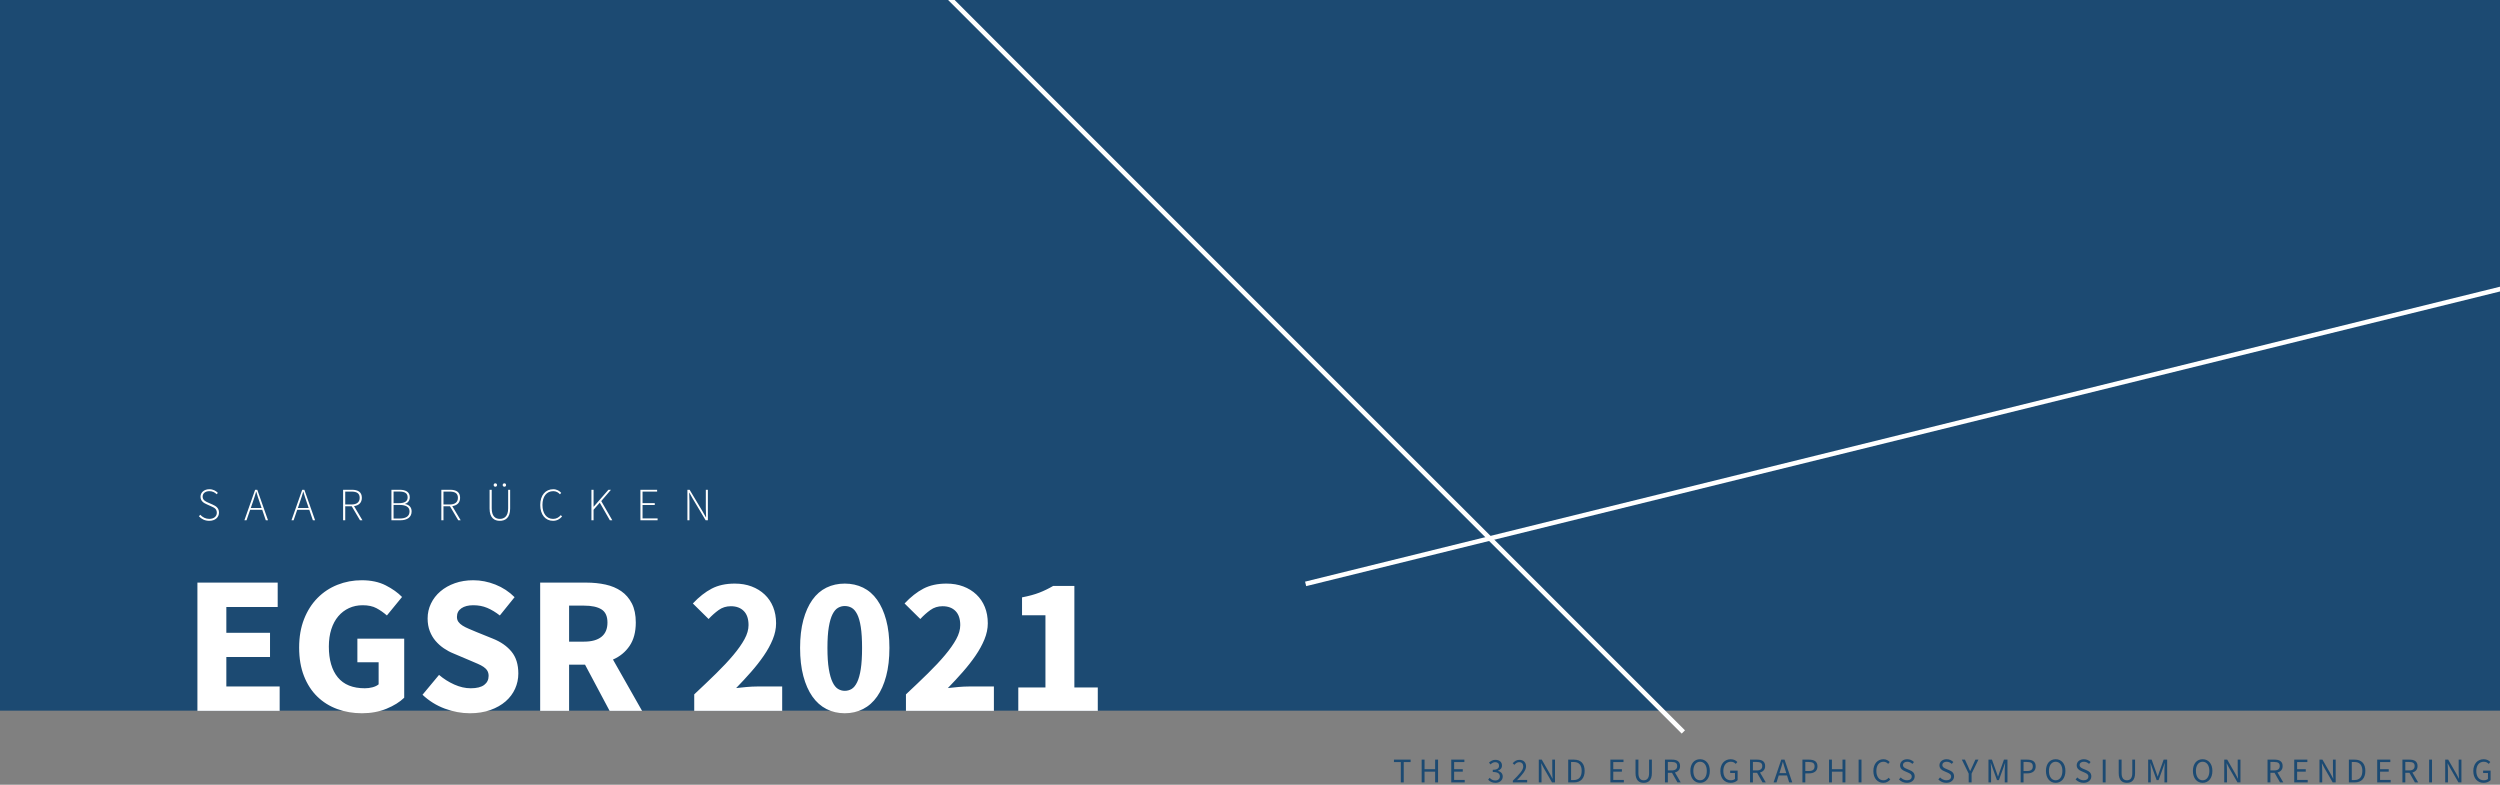 <?xml version="1.0" encoding="UTF-8" standalone="no"?>
<!DOCTYPE svg PUBLIC "-//W3C//DTD SVG 1.1//EN" "http://www.w3.org/Graphics/SVG/1.1/DTD/svg11.dtd">
<svg width="100%" height="100%" viewBox="0 0 1080 339" version="1.1" xmlns="http://www.w3.org/2000/svg" xmlns:xlink="http://www.w3.org/1999/xlink" xml:space="preserve" xmlns:serif="http://www.serif.com/" style="fill-rule:evenodd;clip-rule:evenodd;stroke-linecap:square;">
    <rect x="0" y="0" width="1080" height="339" fill="#808080" stroke="none"/>
    <g id="Page-1">
        <g id="CCC">
            <g id="stacs_2021_header_desktop">
                <g id="Group">
                    <rect id="Rectangle" x="0" y="0" width="1080" height="307" style="fill:rgb(28,74,114);"/>
                    <path id="Line" d="M726.5,315.5L289.5,-121.5" style="fill:none;stroke:white;stroke-width:2px;"/>
                    <path id="Line1" serif:id="Line" d="M565,252L1116,116" style="fill:none;stroke:white;stroke-width:2px;"/>
                    <g id="EGSR2021" transform="matrix(1,0,0,1,-0.235,0.107)">
                        <path d="M85.518,307L85.518,251.58L120.198,251.58L120.198,262.12L98.013,262.12L98.013,273.255L116.883,273.255L116.883,283.71L98.013,283.71L98.013,296.46L121.048,296.46L121.048,307L85.518,307ZM156.578,308.02C152.781,308.02 149.225,307.411 145.91,306.193C142.595,304.974 139.719,303.175 137.283,300.795C134.846,298.415 132.934,295.454 131.545,291.913C130.157,288.371 129.463,284.277 129.463,279.63C129.463,275.04 130.171,270.946 131.588,267.347C133.004,263.749 134.945,260.703 137.41,258.21C139.875,255.717 142.751,253.818 146.038,252.515C149.324,251.212 152.809,250.56 156.493,250.56C160.516,250.56 163.973,251.297 166.863,252.77C169.753,254.243 172.104,255.915 173.918,257.785L167.373,265.775C165.956,264.528 164.454,263.48 162.868,262.63C161.281,261.78 159.298,261.355 156.918,261.355C154.764,261.355 152.795,261.766 151.01,262.588C149.225,263.409 147.681,264.585 146.378,266.115C145.074,267.645 144.069,269.515 143.36,271.725C142.652,273.935 142.298,276.428 142.298,279.205C142.298,284.928 143.587,289.363 146.165,292.508C148.744,295.652 152.639,297.225 157.853,297.225C158.986,297.225 160.091,297.083 161.168,296.8C162.244,296.517 163.123,296.092 163.803,295.525L163.803,286.005L154.623,286.005L154.623,275.805L174.853,275.805L174.853,301.305C172.926,303.175 170.376,304.762 167.203,306.065C164.029,307.368 160.488,308.02 156.578,308.02ZM203.243,308.02C199.616,308.02 196.004,307.354 192.405,306.023C188.807,304.691 185.591,302.693 182.758,300.03L189.898,291.445C191.881,293.145 194.077,294.533 196.485,295.61C198.894,296.687 201.259,297.225 203.583,297.225C206.189,297.225 208.13,296.743 209.405,295.78C210.68,294.817 211.318,293.513 211.318,291.87C211.318,291.02 211.134,290.283 210.765,289.66C210.397,289.037 209.859,288.484 209.15,288.003C208.442,287.521 207.592,287.068 206.6,286.643C205.609,286.217 204.518,285.75 203.328,285.24L196.103,282.18C194.686,281.613 193.312,280.877 191.98,279.97C190.649,279.063 189.459,278.001 188.41,276.783C187.362,275.564 186.526,274.148 185.903,272.533C185.279,270.918 184.968,269.09 184.968,267.05C184.968,264.783 185.449,262.644 186.413,260.633C187.376,258.621 188.736,256.864 190.493,255.363C192.249,253.861 194.332,252.685 196.74,251.835C199.149,250.985 201.798,250.56 204.688,250.56C207.918,250.56 211.105,251.183 214.25,252.43C217.395,253.677 220.158,255.49 222.538,257.87L216.163,265.775C214.349,264.358 212.536,263.268 210.723,262.503C208.909,261.738 206.898,261.355 204.688,261.355C202.534,261.355 200.82,261.794 199.545,262.673C198.27,263.551 197.633,264.783 197.633,266.37C197.633,267.22 197.845,267.943 198.27,268.538C198.695,269.133 199.29,269.671 200.055,270.153C200.82,270.634 201.713,271.088 202.733,271.513C203.753,271.938 204.858,272.405 206.048,272.915L213.188,275.805C216.588,277.165 219.265,279.035 221.22,281.415C223.175,283.795 224.153,286.94 224.153,290.85C224.153,293.173 223.685,295.369 222.75,297.438C221.815,299.506 220.455,301.319 218.67,302.878C216.885,304.436 214.689,305.683 212.083,306.618C209.476,307.553 206.529,308.02 203.243,308.02ZM233.588,307L233.588,251.58L253.563,251.58C256.509,251.58 259.272,251.863 261.85,252.43C264.429,252.997 266.681,253.946 268.608,255.278C270.534,256.609 272.064,258.38 273.198,260.59C274.331,262.8 274.898,265.548 274.898,268.835C274.898,272.915 274.005,276.273 272.22,278.908C270.435,281.543 268.041,283.512 265.038,284.815L277.618,307L263.593,307L252.968,287.025L246.083,287.025L246.083,307L233.588,307ZM246.083,277.08L252.543,277.08C255.829,277.08 258.337,276.386 260.065,274.998C261.794,273.609 262.658,271.555 262.658,268.835C262.658,266.115 261.794,264.217 260.065,263.14C258.337,262.063 255.829,261.525 252.543,261.525L246.083,261.525L246.083,277.08ZM300.143,307L300.143,299.86C303.599,296.63 306.759,293.613 309.62,290.808C312.482,288.003 314.947,285.368 317.015,282.902C319.084,280.438 320.699,278.143 321.86,276.018C323.022,273.893 323.603,271.867 323.603,269.94C323.603,267.277 322.923,265.251 321.563,263.863C320.203,262.474 318.333,261.78 315.953,261.78C313.969,261.78 312.213,262.333 310.683,263.438C309.153,264.543 307.708,265.832 306.348,267.305L299.548,260.59C302.211,257.757 304.931,255.618 307.708,254.172C310.484,252.728 313.799,252.005 317.653,252.005C320.316,252.005 322.739,252.416 324.92,253.238C327.102,254.059 328.986,255.221 330.573,256.722C332.159,258.224 333.378,260.023 334.228,262.12C335.078,264.217 335.503,266.568 335.503,269.175C335.503,271.442 335.021,273.751 334.058,276.103C333.094,278.454 331.805,280.806 330.19,283.158C328.575,285.509 326.734,287.861 324.665,290.213C322.597,292.564 320.458,294.873 318.248,297.14C319.608,296.97 321.124,296.814 322.795,296.673C324.467,296.531 325.954,296.46 327.258,296.46L338.138,296.46L338.138,307L300.143,307ZM365.168,308.02C362.278,308.02 359.643,307.411 357.263,306.193C354.883,304.974 352.857,303.175 351.185,300.795C349.514,298.415 348.21,295.468 347.275,291.955C346.34,288.442 345.873,284.39 345.873,279.8C345.873,275.21 346.34,271.187 347.275,267.73C348.21,264.273 349.514,261.369 351.185,259.017C352.857,256.666 354.883,254.909 357.263,253.748C359.643,252.586 362.278,252.005 365.168,252.005C368.058,252.005 370.693,252.586 373.073,253.748C375.453,254.909 377.479,256.666 379.15,259.017C380.822,261.369 382.125,264.273 383.06,267.73C383.995,271.187 384.463,275.21 384.463,279.8C384.463,284.39 383.995,288.442 383.06,291.955C382.125,295.468 380.822,298.415 379.15,300.795C377.479,303.175 375.453,304.974 373.073,306.193C370.693,307.411 368.058,308.02 365.168,308.02ZM365.168,298.33C366.244,298.33 367.236,298.061 368.143,297.523C369.049,296.984 369.843,296.007 370.523,294.59C371.203,293.173 371.727,291.275 372.095,288.895C372.464,286.515 372.648,283.483 372.648,279.8C372.648,276.117 372.464,273.099 372.095,270.748C371.727,268.396 371.203,266.554 370.523,265.223C369.843,263.891 369.049,262.97 368.143,262.46C367.236,261.95 366.244,261.695 365.168,261.695C364.148,261.695 363.184,261.95 362.278,262.46C361.371,262.97 360.578,263.891 359.898,265.223C359.218,266.554 358.679,268.396 358.283,270.748C357.886,273.099 357.688,276.117 357.688,279.8C357.688,283.483 357.886,286.515 358.283,288.895C358.679,291.275 359.218,293.173 359.898,294.59C360.578,296.007 361.371,296.984 362.278,297.523C363.184,298.061 364.148,298.33 365.168,298.33ZM391.603,307L391.603,299.86C395.059,296.63 398.219,293.613 401.08,290.808C403.942,288.003 406.407,285.368 408.475,282.902C410.544,280.438 412.159,278.143 413.32,276.018C414.482,273.893 415.063,271.867 415.063,269.94C415.063,267.277 414.383,265.251 413.023,263.863C411.663,262.474 409.793,261.78 407.413,261.78C405.429,261.78 403.673,262.333 402.143,263.438C400.613,264.543 399.168,265.832 397.808,267.305L391.008,260.59C393.671,257.757 396.391,255.618 399.168,254.172C401.944,252.728 405.259,252.005 409.113,252.005C411.776,252.005 414.199,252.416 416.38,253.238C418.562,254.059 420.446,255.221 422.033,256.722C423.619,258.224 424.838,260.023 425.688,262.12C426.538,264.217 426.963,266.568 426.963,269.175C426.963,271.442 426.481,273.751 425.518,276.103C424.554,278.454 423.265,280.806 421.65,283.158C420.035,285.509 418.194,287.861 416.125,290.213C414.057,292.564 411.918,294.873 409.708,297.14C411.068,296.97 412.584,296.814 414.255,296.673C415.927,296.531 417.414,296.46 418.718,296.46L429.598,296.46L429.598,307L391.603,307ZM440.138,307L440.138,296.885L451.868,296.885L451.868,265.69L441.753,265.69L441.753,257.955C444.699,257.388 447.193,256.708 449.233,255.915C451.273,255.122 453.256,254.158 455.183,253.025L464.363,253.025L464.363,296.885L474.478,296.885L474.478,307L440.138,307Z" style="fill:white;fill-rule:nonzero;"/>
                    </g>
                    <path id="SAARBRÜCKEN" d="M90.38,225C92.94,225 94.6,223.48 94.6,221.46C94.6,219.44 93.3,218.62 91.82,217.96L89.82,217.08C88.86,216.64 87.54,216.06 87.54,214.54C87.54,213.1 88.72,212.18 90.46,212.18C91.78,212.18 92.82,212.72 93.6,213.52L94.12,212.92C93.32,212.06 92.04,211.34 90.46,211.34C88.26,211.34 86.62,212.68 86.62,214.58C86.62,216.54 88.16,217.36 89.3,217.86L91.3,218.76C92.6,219.34 93.66,219.86 93.66,221.52C93.66,223.08 92.4,224.16 90.38,224.16C88.86,224.16 87.48,223.46 86.52,222.38L85.92,223.02C86.96,224.18 88.46,225 90.38,225ZM106.5,224.76L108.06,220.24L113.28,220.24L114.82,224.76L115.78,224.76L111.14,211.58L110.22,211.58L105.58,224.76L106.5,224.76ZM113.02,219.46L108.34,219.46L109.18,217C109.72,215.44 110.18,214.06 110.64,212.44L110.72,212.44C111.18,214.06 111.64,215.44 112.18,217L113.02,219.46ZM126.84,224.76L128.4,220.24L133.62,220.24L135.16,224.76L136.12,224.76L131.48,211.58L130.56,211.58L125.92,224.76L126.84,224.76ZM133.36,219.46L128.68,219.46L129.52,217C130.06,215.44 130.52,214.06 130.98,212.44L131.06,212.44C131.52,214.06 131.98,215.44 132.52,217L133.36,219.46ZM149.14,224.76L149.14,218.7L151.94,218.7L155.52,224.76L156.58,224.76L152.94,218.64C155.02,218.38 156.32,217.16 156.32,215.06C156.32,212.54 154.62,211.58 152,211.58L148.22,211.58L148.22,224.76L149.14,224.76ZM151.76,217.94L149.14,217.94L149.14,212.36L151.76,212.36C154.08,212.36 155.38,213.08 155.38,215.06C155.38,217 154.08,217.94 151.76,217.94ZM172.92,224.76C175.9,224.76 177.82,223.46 177.82,220.92C177.82,219.1 176.68,218.02 174.98,217.74L174.98,217.66C176.3,217.26 177.02,216.16 177.02,214.78C177.02,212.58 175.32,211.58 172.66,211.58L169.1,211.58L169.1,224.76L172.92,224.76ZM172.3,217.38L170.02,217.38L170.02,212.34L172.4,212.34C174.82,212.34 176.1,213.02 176.1,214.88C176.1,216.42 175,217.38 172.3,217.38ZM172.68,224L170.02,224L170.02,218.14L172.68,218.14C175.38,218.14 176.92,219.04 176.92,220.94C176.92,223.04 175.3,224 172.68,224ZM191.58,224.76L191.58,218.7L194.38,218.7L197.96,224.76L199.02,224.76L195.38,218.64C197.46,218.38 198.76,217.16 198.76,215.06C198.76,212.54 197.06,211.58 194.44,211.58L190.66,211.58L190.66,224.76L191.58,224.76ZM194.2,217.94L191.58,217.94L191.58,212.36L194.2,212.36C196.52,212.36 197.82,213.08 197.82,215.06C197.82,217 196.52,217.94 194.2,217.94ZM213.98,210.26C214.4,210.26 214.72,209.98 214.72,209.54C214.72,209.08 214.4,208.8 213.98,208.8C213.56,208.8 213.26,209.08 213.26,209.54C213.26,209.98 213.56,210.26 213.98,210.26ZM217.9,210.26C218.32,210.26 218.62,209.98 218.62,209.54C218.62,209.08 218.32,208.8 217.9,208.8C217.48,208.8 217.16,209.08 217.16,209.54C217.16,209.98 217.48,210.26 217.9,210.26ZM215.92,225C218.2,225 220.38,223.82 220.38,219.7L220.38,211.58L219.52,211.58L219.52,219.6C219.52,223.1 217.82,224.16 215.92,224.16C214.06,224.16 212.42,223.1 212.42,219.6L212.42,211.58L211.5,211.58L211.5,219.7C211.5,223.82 213.66,225 215.92,225ZM238.9,225C240.6,225 241.8,224.28 242.82,223.12L242.28,222.54C241.32,223.6 240.3,224.16 238.94,224.16C236.1,224.16 234.34,221.8 234.34,218.14C234.34,214.48 236.12,212.18 239.02,212.18C240.22,212.18 241.18,212.72 241.9,213.54L242.44,212.92C241.74,212.1 240.54,211.34 239,211.34C235.66,211.34 233.38,213.96 233.38,218.14C233.38,222.34 235.64,225 238.9,225ZM256.42,224.76L256.42,220.22L259.1,217.16L263.46,224.76L264.52,224.76L259.74,216.46L263.94,211.58L262.84,211.58L256.46,218.9L256.42,218.9L256.42,211.58L255.5,211.58L255.5,224.76L256.42,224.76ZM284.08,224.76L284.08,223.96L277.58,223.96L277.58,218.16L282.86,218.16L282.86,217.36L277.58,217.36L277.58,212.38L283.88,212.38L283.88,211.58L276.66,211.58L276.66,224.76L284.08,224.76ZM297.84,224.76L297.84,216.58C297.84,215.3 297.76,214.1 297.72,212.84L297.8,212.84L299.28,215.46L304.84,224.76L305.8,224.76L305.8,211.58L304.92,211.58L304.92,219.66C304.92,220.94 305,222.22 305.04,223.5L304.96,223.5L303.48,220.88L297.92,211.58L296.96,211.58L296.96,224.76L297.84,224.76Z" style="fill:white;fill-rule:nonzero;"/>
                </g>
                <g id="THE32NDEUROGRAPHICSSYMPOSIUMONRENDERING" transform="matrix(1,0,0,1,-1.764,0.166)">
                    <path d="M606.923,337.834L606.923,329.044L603.953,329.044L603.953,327.994L611.153,327.994L611.153,329.044L608.183,329.044L608.183,337.834L606.923,337.834ZM615.923,337.834L615.923,327.994L617.168,327.994L617.168,332.119L621.742,332.119L621.742,327.994L623.002,327.994L623.002,337.834L621.742,337.834L621.742,333.199L617.168,333.199L617.168,337.834L615.923,337.834ZM628.703,337.834L628.703,327.994L634.373,327.994L634.373,329.044L629.948,329.044L629.948,332.134L633.683,332.134L633.683,333.199L629.948,333.199L629.948,336.769L634.523,336.769L634.523,337.834L628.703,337.834ZM647.798,338.014C647.418,338.014 647.07,337.976 646.755,337.901C646.44,337.826 646.153,337.726 645.893,337.601C645.633,337.476 645.4,337.334 645.195,337.174C644.99,337.014 644.808,336.844 644.648,336.664L645.278,335.854C645.568,336.154 645.905,336.419 646.29,336.649C646.675,336.879 647.153,336.994 647.723,336.994C648.303,336.994 648.778,336.836 649.148,336.521C649.518,336.206 649.703,335.779 649.703,335.239C649.703,334.959 649.65,334.701 649.545,334.466C649.44,334.231 649.268,334.029 649.028,333.859C648.788,333.689 648.473,333.559 648.083,333.469C647.693,333.379 647.213,333.334 646.643,333.334L646.643,332.389C647.153,332.389 647.58,332.344 647.925,332.254C648.27,332.164 648.55,332.039 648.765,331.879C648.98,331.719 649.133,331.529 649.223,331.309C649.313,331.089 649.358,330.854 649.358,330.604C649.358,330.134 649.21,329.764 648.915,329.494C648.62,329.224 648.218,329.089 647.708,329.089C647.308,329.089 646.94,329.179 646.605,329.359C646.27,329.539 645.958,329.774 645.668,330.064L645.008,329.284C645.378,328.934 645.785,328.646 646.23,328.421C646.675,328.196 647.183,328.084 647.753,328.084C648.173,328.084 648.558,328.139 648.908,328.249C649.258,328.359 649.56,328.516 649.815,328.721C650.07,328.926 650.268,329.179 650.408,329.479C650.548,329.779 650.618,330.124 650.618,330.514C650.618,331.094 650.458,331.569 650.138,331.939C649.818,332.309 649.398,332.594 648.878,332.794L648.878,332.854C649.168,332.924 649.438,333.026 649.688,333.161C649.938,333.296 650.158,333.466 650.348,333.671C650.538,333.876 650.685,334.114 650.79,334.384C650.895,334.654 650.948,334.954 650.948,335.284C650.948,335.704 650.865,336.084 650.7,336.424C650.535,336.764 650.31,337.051 650.025,337.286C649.74,337.521 649.408,337.701 649.028,337.826C648.648,337.951 648.238,338.014 647.798,338.014ZM655.313,337.834L655.313,337.099C656.033,336.379 656.673,335.729 657.233,335.149C657.793,334.569 658.263,334.031 658.643,333.536C659.023,333.041 659.313,332.586 659.513,332.171C659.713,331.756 659.813,331.354 659.813,330.964C659.813,330.414 659.663,329.964 659.363,329.614C659.063,329.264 658.608,329.089 657.998,329.089C657.598,329.089 657.228,329.201 656.888,329.426C656.548,329.651 656.238,329.924 655.958,330.244L655.253,329.539C655.653,329.099 656.078,328.746 656.528,328.481C656.978,328.216 657.518,328.084 658.148,328.084C659.038,328.084 659.738,328.341 660.248,328.856C660.758,329.371 661.013,330.054 661.013,330.904C661.013,331.354 660.915,331.806 660.72,332.261C660.525,332.716 660.255,333.186 659.91,333.671C659.565,334.156 659.155,334.661 658.68,335.186C658.205,335.711 657.683,336.269 657.113,336.859C657.373,336.839 657.643,336.819 657.923,336.799C658.203,336.779 658.468,336.769 658.718,336.769L661.493,336.769L661.493,337.834L655.313,337.834ZM666.518,337.834L666.518,327.994L667.808,327.994L671.363,334.174L672.428,336.214L672.488,336.214C672.458,335.714 672.425,335.196 672.39,334.661C672.355,334.126 672.338,333.599 672.338,333.079L672.338,327.994L673.523,327.994L673.523,337.834L672.233,337.834L668.663,331.639L667.598,329.614L667.538,329.614C667.578,330.114 667.615,330.621 667.65,331.136C667.685,331.651 667.703,332.169 667.703,332.689L667.703,337.834L666.518,337.834ZM679.223,337.834L679.223,327.994L681.683,327.994C683.203,327.994 684.358,328.414 685.148,329.254C685.938,330.094 686.333,331.299 686.333,332.869C686.333,333.649 686.233,334.346 686.033,334.961C685.833,335.576 685.538,336.096 685.148,336.521C684.758,336.946 684.278,337.271 683.708,337.496C683.138,337.721 682.483,337.834 681.743,337.834L679.223,337.834ZM680.468,336.814L681.593,336.814C682.743,336.814 683.605,336.469 684.18,335.779C684.755,335.089 685.043,334.119 685.043,332.869C685.043,331.619 684.755,330.664 684.18,330.004C683.605,329.344 682.743,329.014 681.593,329.014L680.468,329.014L680.468,336.814ZM697.448,337.834L697.448,327.994L703.118,327.994L703.118,329.044L698.693,329.044L698.693,332.134L702.428,332.134L702.428,333.199L698.693,333.199L698.693,336.769L703.268,336.769L703.268,337.834L697.448,337.834ZM711.848,338.014C711.348,338.014 710.88,337.941 710.445,337.796C710.01,337.651 709.635,337.411 709.32,337.076C709.005,336.741 708.758,336.304 708.578,335.764C708.398,335.224 708.308,334.559 708.308,333.769L708.308,327.994L709.553,327.994L709.553,333.799C709.553,334.389 709.613,334.884 709.733,335.284C709.853,335.684 710.015,336.004 710.22,336.244C710.425,336.484 710.668,336.656 710.948,336.761C711.228,336.866 711.528,336.919 711.848,336.919C712.178,336.919 712.483,336.866 712.763,336.761C713.043,336.656 713.288,336.484 713.498,336.244C713.708,336.004 713.873,335.684 713.993,335.284C714.113,334.884 714.173,334.389 714.173,333.799L714.173,327.994L715.373,327.994L715.373,333.769C715.373,334.559 715.283,335.224 715.103,335.764C714.923,336.304 714.675,336.741 714.36,337.076C714.045,337.411 713.673,337.651 713.243,337.796C712.813,337.941 712.348,338.014 711.848,338.014ZM721.028,337.834L721.028,327.994L724.103,327.994C724.603,327.994 725.065,328.041 725.49,328.136C725.915,328.231 726.28,328.389 726.585,328.609C726.89,328.829 727.128,329.114 727.298,329.464C727.468,329.814 727.553,330.244 727.553,330.754C727.553,331.524 727.353,332.139 726.953,332.599C726.553,333.059 726.013,333.374 725.333,333.544L727.838,337.834L726.428,337.834L724.058,333.679L722.273,333.679L722.273,337.834L721.028,337.834ZM722.273,332.659L723.923,332.659C724.693,332.659 725.283,332.501 725.693,332.186C726.103,331.871 726.308,331.394 726.308,330.754C726.308,330.104 726.103,329.649 725.693,329.389C725.283,329.129 724.693,328.999 723.923,328.999L722.273,328.999L722.273,332.659ZM736.193,338.014C735.573,338.014 735.005,337.894 734.49,337.654C733.975,337.414 733.533,337.071 733.163,336.626C732.793,336.181 732.505,335.641 732.3,335.006C732.095,334.371 731.993,333.659 731.993,332.869C731.993,332.079 732.095,331.371 732.3,330.746C732.505,330.121 732.793,329.591 733.163,329.156C733.533,328.721 733.975,328.389 734.49,328.159C735.005,327.929 735.573,327.814 736.193,327.814C736.813,327.814 737.38,327.931 737.895,328.166C738.41,328.401 738.855,328.736 739.23,329.171C739.605,329.606 739.895,330.136 740.1,330.761C740.305,331.386 740.408,332.089 740.408,332.869C740.408,333.659 740.305,334.371 740.1,335.006C739.895,335.641 739.605,336.181 739.23,336.626C738.855,337.071 738.41,337.414 737.895,337.654C737.38,337.894 736.813,338.014 736.193,338.014ZM736.193,336.919C736.633,336.919 737.03,336.824 737.385,336.634C737.74,336.444 738.045,336.171 738.3,335.816C738.555,335.461 738.753,335.036 738.893,334.541C739.033,334.046 739.103,333.489 739.103,332.869C739.103,332.259 739.033,331.709 738.893,331.219C738.753,330.729 738.555,330.314 738.3,329.974C738.045,329.634 737.74,329.371 737.385,329.186C737.03,329.001 736.633,328.909 736.193,328.909C735.753,328.909 735.355,329.001 735,329.186C734.645,329.371 734.34,329.634 734.085,329.974C733.83,330.314 733.633,330.729 733.493,331.219C733.353,331.709 733.283,332.259 733.283,332.869C733.283,333.489 733.353,334.046 733.493,334.541C733.633,335.036 733.83,335.461 734.085,335.816C734.34,336.171 734.645,336.444 735,336.634C735.355,336.824 735.753,336.919 736.193,336.919ZM749.393,338.014C748.743,338.014 748.145,337.899 747.6,337.669C747.055,337.439 746.588,337.106 746.198,336.671C745.808,336.236 745.503,335.701 745.283,335.066C745.063,334.431 744.953,333.714 744.953,332.914C744.953,332.124 745.065,331.414 745.29,330.784C745.515,330.154 745.828,329.619 746.228,329.179C746.628,328.739 747.105,328.401 747.66,328.166C748.215,327.931 748.818,327.814 749.468,327.814C749.808,327.814 750.12,327.849 750.405,327.919C750.69,327.989 750.95,328.081 751.185,328.196C751.42,328.311 751.63,328.441 751.815,328.586C752,328.731 752.163,328.879 752.303,329.029L751.613,329.839C751.363,329.579 751.073,329.359 750.743,329.179C750.413,328.999 749.998,328.909 749.498,328.909C748.998,328.909 748.548,329.001 748.148,329.186C747.748,329.371 747.408,329.636 747.128,329.981C746.848,330.326 746.63,330.744 746.475,331.234C746.32,331.724 746.243,332.274 746.243,332.884C746.243,333.504 746.315,334.061 746.46,334.556C746.605,335.051 746.815,335.474 747.09,335.824C747.365,336.174 747.705,336.444 748.11,336.634C748.515,336.824 748.983,336.919 749.513,336.919C749.863,336.919 750.195,336.866 750.51,336.761C750.825,336.656 751.083,336.514 751.283,336.334L751.283,333.769L749.198,333.769L749.198,332.734L752.423,332.734L752.423,336.874C752.103,337.204 751.683,337.476 751.163,337.691C750.643,337.906 750.053,338.014 749.393,338.014ZM757.778,337.834L757.778,327.994L760.853,327.994C761.353,327.994 761.815,328.041 762.24,328.136C762.665,328.231 763.03,328.389 763.335,328.609C763.64,328.829 763.878,329.114 764.048,329.464C764.218,329.814 764.303,330.244 764.303,330.754C764.303,331.524 764.103,332.139 763.703,332.599C763.303,333.059 762.763,333.374 762.083,333.544L764.588,337.834L763.178,337.834L760.808,333.679L759.023,333.679L759.023,337.834L757.778,337.834ZM759.023,332.659L760.673,332.659C761.443,332.659 762.033,332.501 762.443,332.186C762.853,331.871 763.058,331.394 763.058,330.754C763.058,330.104 762.853,329.649 762.443,329.389C762.033,329.129 761.443,328.999 760.673,328.999L759.023,328.999L759.023,332.659ZM770.948,332.329L770.483,333.829L773.438,333.829L772.973,332.329C772.793,331.779 772.623,331.231 772.463,330.686C772.303,330.141 772.143,329.584 771.983,329.014L771.923,329.014C771.773,329.584 771.618,330.141 771.458,330.686C771.298,331.231 771.128,331.779 770.948,332.329ZM767.948,337.834L771.278,327.994L772.688,327.994L776.018,337.834L774.683,337.834L773.753,334.834L770.168,334.834L769.223,337.834L767.948,337.834ZM780.413,337.834L780.413,327.994L783.218,327.994C783.768,327.994 784.27,328.044 784.725,328.144C785.18,328.244 785.568,328.406 785.888,328.631C786.208,328.856 786.458,329.154 786.638,329.524C786.818,329.894 786.908,330.349 786.908,330.889C786.908,331.409 786.82,331.859 786.645,332.239C786.47,332.619 786.223,332.934 785.903,333.184C785.583,333.434 785.2,333.621 784.755,333.746C784.31,333.871 783.818,333.934 783.278,333.934L781.658,333.934L781.658,337.834L780.413,337.834ZM781.658,332.914L783.128,332.914C783.988,332.914 784.625,332.751 785.04,332.426C785.455,332.101 785.663,331.589 785.663,330.889C785.663,330.179 785.445,329.686 785.01,329.411C784.575,329.136 783.928,328.999 783.068,328.999L781.658,328.999L781.658,332.914ZM791.903,337.834L791.903,327.994L793.148,327.994L793.148,332.119L797.723,332.119L797.723,327.994L798.983,327.994L798.983,337.834L797.723,337.834L797.723,333.199L793.148,333.199L793.148,337.834L791.903,337.834ZM804.683,337.834L804.683,327.994L805.928,327.994L805.928,337.834L804.683,337.834ZM815.348,338.014C814.728,338.014 814.158,337.899 813.638,337.669C813.118,337.439 812.665,337.106 812.28,336.671C811.895,336.236 811.595,335.701 811.38,335.066C811.165,334.431 811.058,333.714 811.058,332.914C811.058,332.124 811.168,331.414 811.388,330.784C811.608,330.154 811.913,329.619 812.303,329.179C812.693,328.739 813.153,328.401 813.683,328.166C814.213,327.931 814.793,327.814 815.423,327.814C816.023,327.814 816.55,327.936 817.005,328.181C817.46,328.426 817.833,328.709 818.123,329.029L817.448,329.839C817.188,329.559 816.893,329.334 816.563,329.164C816.233,328.994 815.858,328.909 815.438,328.909C814.968,328.909 814.543,329.001 814.163,329.186C813.783,329.371 813.458,329.636 813.188,329.981C812.918,330.326 812.71,330.744 812.565,331.234C812.42,331.724 812.348,332.274 812.348,332.884C812.348,333.504 812.42,334.061 812.565,334.556C812.71,335.051 812.913,335.474 813.173,335.824C813.433,336.174 813.75,336.444 814.125,336.634C814.5,336.824 814.923,336.919 815.393,336.919C815.873,336.919 816.293,336.821 816.653,336.626C817.013,336.431 817.353,336.159 817.673,335.809L818.363,336.589C817.973,337.039 817.533,337.389 817.043,337.639C816.553,337.889 815.988,338.014 815.348,338.014ZM825.563,338.014C824.873,338.014 824.233,337.884 823.643,337.624C823.053,337.364 822.543,337.009 822.113,336.559L822.863,335.689C823.213,336.059 823.625,336.356 824.1,336.581C824.575,336.806 825.068,336.919 825.578,336.919C826.228,336.919 826.733,336.771 827.093,336.476C827.453,336.181 827.633,335.794 827.633,335.314C827.633,335.064 827.59,334.851 827.505,334.676C827.42,334.501 827.305,334.351 827.16,334.226C827.015,334.101 826.843,333.989 826.643,333.889C826.443,333.789 826.228,333.684 825.998,333.574L824.588,332.959C824.358,332.859 824.123,332.739 823.883,332.599C823.643,332.459 823.428,332.289 823.238,332.089C823.048,331.889 822.893,331.651 822.773,331.376C822.653,331.101 822.593,330.784 822.593,330.424C822.593,330.054 822.67,329.709 822.825,329.389C822.98,329.069 823.195,328.791 823.47,328.556C823.745,328.321 824.07,328.139 824.445,328.009C824.82,327.879 825.233,327.814 825.683,327.814C826.273,327.814 826.818,327.926 827.318,328.151C827.818,328.376 828.243,328.669 828.593,329.029L827.918,329.839C827.618,329.549 827.285,329.321 826.92,329.156C826.555,328.991 826.143,328.909 825.683,328.909C825.133,328.909 824.69,329.036 824.355,329.291C824.02,329.546 823.853,329.899 823.853,330.349C823.853,330.589 823.9,330.791 823.995,330.956C824.09,331.121 824.218,331.266 824.378,331.391C824.538,331.516 824.713,331.626 824.903,331.721C825.093,331.816 825.288,331.904 825.488,331.984L826.883,332.584C827.163,332.704 827.428,332.841 827.678,332.996C827.928,333.151 828.143,333.331 828.323,333.536C828.503,333.741 828.645,333.981 828.75,334.256C828.855,334.531 828.908,334.849 828.908,335.209C828.908,335.599 828.83,335.964 828.675,336.304C828.52,336.644 828.298,336.941 828.008,337.196C827.718,337.451 827.368,337.651 826.958,337.796C826.548,337.941 826.083,338.014 825.563,338.014ZM842.573,338.014C841.883,338.014 841.243,337.884 840.653,337.624C840.063,337.364 839.553,337.009 839.123,336.559L839.873,335.689C840.223,336.059 840.635,336.356 841.11,336.581C841.585,336.806 842.078,336.919 842.588,336.919C843.238,336.919 843.743,336.771 844.103,336.476C844.463,336.181 844.643,335.794 844.643,335.314C844.643,335.064 844.6,334.851 844.515,334.676C844.43,334.501 844.315,334.351 844.17,334.226C844.025,334.101 843.853,333.989 843.653,333.889C843.453,333.789 843.238,333.684 843.008,333.574L841.598,332.959C841.368,332.859 841.133,332.739 840.893,332.599C840.653,332.459 840.438,332.289 840.248,332.089C840.058,331.889 839.903,331.651 839.783,331.376C839.663,331.101 839.603,330.784 839.603,330.424C839.603,330.054 839.68,329.709 839.835,329.389C839.99,329.069 840.205,328.791 840.48,328.556C840.755,328.321 841.08,328.139 841.455,328.009C841.83,327.879 842.243,327.814 842.693,327.814C843.283,327.814 843.828,327.926 844.328,328.151C844.828,328.376 845.253,328.669 845.603,329.029L844.928,329.839C844.628,329.549 844.295,329.321 843.93,329.156C843.565,328.991 843.153,328.909 842.693,328.909C842.143,328.909 841.7,329.036 841.365,329.291C841.03,329.546 840.863,329.899 840.863,330.349C840.863,330.589 840.91,330.791 841.005,330.956C841.1,331.121 841.228,331.266 841.388,331.391C841.548,331.516 841.723,331.626 841.913,331.721C842.103,331.816 842.298,331.904 842.498,331.984L843.893,332.584C844.173,332.704 844.438,332.841 844.688,332.996C844.938,333.151 845.153,333.331 845.333,333.536C845.513,333.741 845.655,333.981 845.76,334.256C845.865,334.531 845.918,334.849 845.918,335.209C845.918,335.599 845.84,335.964 845.685,336.304C845.53,336.644 845.308,336.941 845.018,337.196C844.728,337.451 844.378,337.651 843.968,337.796C843.558,337.941 843.093,338.014 842.573,338.014ZM852.233,337.834L852.233,334.024L849.278,327.994L850.613,327.994L851.888,330.769C852.048,331.129 852.203,331.484 852.353,331.834C852.503,332.184 852.663,332.544 852.833,332.914L852.893,332.914C853.063,332.544 853.233,332.184 853.403,331.834C853.573,331.484 853.733,331.129 853.883,330.769L855.143,327.994L856.448,327.994L853.493,334.024L853.493,337.834L852.233,337.834ZM860.783,337.834L860.783,327.994L862.283,327.994L864.173,333.244C864.293,333.584 864.41,333.926 864.525,334.271C864.64,334.616 864.758,334.959 864.878,335.299L864.938,335.299C865.058,334.959 865.17,334.616 865.275,334.271C865.38,333.926 865.493,333.584 865.613,333.244L867.473,327.994L868.988,327.994L868.988,337.834L867.818,337.834L867.818,332.419C867.818,331.979 867.838,331.494 867.878,330.964C867.918,330.434 867.953,329.949 867.983,329.509L867.923,329.509L867.143,331.744L865.283,336.844L864.458,336.844L862.598,331.744L861.818,329.509L861.758,329.509C861.788,329.949 861.82,330.434 861.855,330.964C861.89,331.494 861.908,331.979 861.908,332.419L861.908,337.834L860.783,337.834ZM874.688,337.834L874.688,327.994L877.493,327.994C878.043,327.994 878.545,328.044 879,328.144C879.455,328.244 879.843,328.406 880.163,328.631C880.483,328.856 880.733,329.154 880.913,329.524C881.093,329.894 881.183,330.349 881.183,330.889C881.183,331.409 881.095,331.859 880.92,332.239C880.745,332.619 880.498,332.934 880.178,333.184C879.858,333.434 879.475,333.621 879.03,333.746C878.585,333.871 878.093,333.934 877.553,333.934L875.933,333.934L875.933,337.834L874.688,337.834ZM875.933,332.914L877.403,332.914C878.263,332.914 878.9,332.751 879.315,332.426C879.73,332.101 879.938,331.589 879.938,330.889C879.938,330.179 879.72,329.686 879.285,329.411C878.85,329.136 878.203,328.999 877.343,328.999L875.933,328.999L875.933,332.914ZM889.808,338.014C889.188,338.014 888.62,337.894 888.105,337.654C887.59,337.414 887.148,337.071 886.778,336.626C886.408,336.181 886.12,335.641 885.915,335.006C885.71,334.371 885.608,333.659 885.608,332.869C885.608,332.079 885.71,331.371 885.915,330.746C886.12,330.121 886.408,329.591 886.778,329.156C887.148,328.721 887.59,328.389 888.105,328.159C888.62,327.929 889.188,327.814 889.808,327.814C890.428,327.814 890.995,327.931 891.51,328.166C892.025,328.401 892.47,328.736 892.845,329.171C893.22,329.606 893.51,330.136 893.715,330.761C893.92,331.386 894.023,332.089 894.023,332.869C894.023,333.659 893.92,334.371 893.715,335.006C893.51,335.641 893.22,336.181 892.845,336.626C892.47,337.071 892.025,337.414 891.51,337.654C890.995,337.894 890.428,338.014 889.808,338.014ZM889.808,336.919C890.248,336.919 890.645,336.824 891,336.634C891.355,336.444 891.66,336.171 891.915,335.816C892.17,335.461 892.368,335.036 892.508,334.541C892.648,334.046 892.718,333.489 892.718,332.869C892.718,332.259 892.648,331.709 892.508,331.219C892.368,330.729 892.17,330.314 891.915,329.974C891.66,329.634 891.355,329.371 891,329.186C890.645,329.001 890.248,328.909 889.808,328.909C889.368,328.909 888.97,329.001 888.615,329.186C888.26,329.371 887.955,329.634 887.7,329.974C887.445,330.314 887.248,330.729 887.108,331.219C886.968,331.709 886.898,332.259 886.898,332.869C886.898,333.489 886.968,334.046 887.108,334.541C887.248,335.036 887.445,335.461 887.7,335.816C887.955,336.171 888.26,336.444 888.615,336.634C888.97,336.824 889.368,336.919 889.808,336.919ZM901.868,338.014C901.178,338.014 900.538,337.884 899.948,337.624C899.358,337.364 898.848,337.009 898.418,336.559L899.168,335.689C899.518,336.059 899.93,336.356 900.405,336.581C900.88,336.806 901.373,336.919 901.883,336.919C902.533,336.919 903.038,336.771 903.398,336.476C903.758,336.181 903.938,335.794 903.938,335.314C903.938,335.064 903.895,334.851 903.81,334.676C903.725,334.501 903.61,334.351 903.465,334.226C903.32,334.101 903.148,333.989 902.948,333.889C902.748,333.789 902.533,333.684 902.303,333.574L900.893,332.959C900.663,332.859 900.428,332.739 900.188,332.599C899.948,332.459 899.733,332.289 899.543,332.089C899.353,331.889 899.198,331.651 899.078,331.376C898.958,331.101 898.898,330.784 898.898,330.424C898.898,330.054 898.975,329.709 899.13,329.389C899.285,329.069 899.5,328.791 899.775,328.556C900.05,328.321 900.375,328.139 900.75,328.009C901.125,327.879 901.538,327.814 901.988,327.814C902.578,327.814 903.123,327.926 903.623,328.151C904.123,328.376 904.548,328.669 904.898,329.029L904.223,329.839C903.923,329.549 903.59,329.321 903.225,329.156C902.86,328.991 902.448,328.909 901.988,328.909C901.438,328.909 900.995,329.036 900.66,329.291C900.325,329.546 900.158,329.899 900.158,330.349C900.158,330.589 900.205,330.791 900.3,330.956C900.395,331.121 900.523,331.266 900.683,331.391C900.843,331.516 901.018,331.626 901.208,331.721C901.398,331.816 901.593,331.904 901.793,331.984L903.188,332.584C903.468,332.704 903.733,332.841 903.983,332.996C904.233,333.151 904.448,333.331 904.628,333.536C904.808,333.741 904.95,333.981 905.055,334.256C905.16,334.531 905.213,334.849 905.213,335.209C905.213,335.599 905.135,335.964 904.98,336.304C904.825,336.644 904.603,336.941 904.313,337.196C904.023,337.451 903.673,337.651 903.263,337.796C902.853,337.941 902.388,338.014 901.868,338.014ZM910.148,337.834L910.148,327.994L911.393,327.994L911.393,337.834L910.148,337.834ZM920.588,338.014C920.088,338.014 919.62,337.941 919.185,337.796C918.75,337.651 918.375,337.411 918.06,337.076C917.745,336.741 917.498,336.304 917.318,335.764C917.138,335.224 917.048,334.559 917.048,333.769L917.048,327.994L918.293,327.994L918.293,333.799C918.293,334.389 918.353,334.884 918.473,335.284C918.593,335.684 918.755,336.004 918.96,336.244C919.165,336.484 919.408,336.656 919.688,336.761C919.968,336.866 920.268,336.919 920.588,336.919C920.918,336.919 921.223,336.866 921.503,336.761C921.783,336.656 922.028,336.484 922.238,336.244C922.448,336.004 922.613,335.684 922.733,335.284C922.853,334.884 922.913,334.389 922.913,333.799L922.913,327.994L924.113,327.994L924.113,333.769C924.113,334.559 924.023,335.224 923.843,335.764C923.663,336.304 923.415,336.741 923.1,337.076C922.785,337.411 922.413,337.651 921.983,337.796C921.553,337.941 921.088,338.014 920.588,338.014ZM929.768,337.834L929.768,327.994L931.268,327.994L933.158,333.244C933.278,333.584 933.395,333.926 933.51,334.271C933.625,334.616 933.743,334.959 933.863,335.299L933.923,335.299C934.043,334.959 934.155,334.616 934.26,334.271C934.365,333.926 934.478,333.584 934.598,333.244L936.458,327.994L937.973,327.994L937.973,337.834L936.803,337.834L936.803,332.419C936.803,331.979 936.823,331.494 936.863,330.964C936.903,330.434 936.938,329.949 936.968,329.509L936.908,329.509L936.128,331.744L934.268,336.844L933.443,336.844L931.583,331.744L930.803,329.509L930.743,329.509C930.773,329.949 930.805,330.434 930.84,330.964C930.875,331.494 930.893,331.979 930.893,332.419L930.893,337.834L929.768,337.834ZM953.303,338.014C952.683,338.014 952.115,337.894 951.6,337.654C951.085,337.414 950.643,337.071 950.273,336.626C949.903,336.181 949.615,335.641 949.41,335.006C949.205,334.371 949.103,333.659 949.103,332.869C949.103,332.079 949.205,331.371 949.41,330.746C949.615,330.121 949.903,329.591 950.273,329.156C950.643,328.721 951.085,328.389 951.6,328.159C952.115,327.929 952.683,327.814 953.303,327.814C953.923,327.814 954.49,327.931 955.005,328.166C955.52,328.401 955.965,328.736 956.34,329.171C956.715,329.606 957.005,330.136 957.21,330.761C957.415,331.386 957.518,332.089 957.518,332.869C957.518,333.659 957.415,334.371 957.21,335.006C957.005,335.641 956.715,336.181 956.34,336.626C955.965,337.071 955.52,337.414 955.005,337.654C954.49,337.894 953.923,338.014 953.303,338.014ZM953.303,336.919C953.743,336.919 954.14,336.824 954.495,336.634C954.85,336.444 955.155,336.171 955.41,335.816C955.665,335.461 955.863,335.036 956.003,334.541C956.143,334.046 956.213,333.489 956.213,332.869C956.213,332.259 956.143,331.709 956.003,331.219C955.863,330.729 955.665,330.314 955.41,329.974C955.155,329.634 954.85,329.371 954.495,329.186C954.14,329.001 953.743,328.909 953.303,328.909C952.863,328.909 952.465,329.001 952.11,329.186C951.755,329.371 951.45,329.634 951.195,329.974C950.94,330.314 950.743,330.729 950.603,331.219C950.463,331.709 950.393,332.259 950.393,332.869C950.393,333.489 950.463,334.046 950.603,334.541C950.743,335.036 950.94,335.461 951.195,335.816C951.45,336.171 951.755,336.444 952.11,336.634C952.465,336.824 952.863,336.919 953.303,336.919ZM962.633,337.834L962.633,327.994L963.923,327.994L967.478,334.174L968.543,336.214L968.603,336.214C968.573,335.714 968.54,335.196 968.505,334.661C968.47,334.126 968.453,333.599 968.453,333.079L968.453,327.994L969.638,327.994L969.638,337.834L968.348,337.834L964.778,331.639L963.713,329.614L963.653,329.614C963.693,330.114 963.73,330.621 963.765,331.136C963.8,331.651 963.818,332.169 963.818,332.689L963.818,337.834L962.633,337.834ZM981.338,337.834L981.338,327.994L984.413,327.994C984.913,327.994 985.375,328.041 985.8,328.136C986.225,328.231 986.59,328.389 986.895,328.609C987.2,328.829 987.438,329.114 987.608,329.464C987.778,329.814 987.863,330.244 987.863,330.754C987.863,331.524 987.663,332.139 987.263,332.599C986.863,333.059 986.323,333.374 985.643,333.544L988.148,337.834L986.738,337.834L984.368,333.679L982.583,333.679L982.583,337.834L981.338,337.834ZM982.583,332.659L984.233,332.659C985.003,332.659 985.593,332.501 986.003,332.186C986.413,331.871 986.618,331.394 986.618,330.754C986.618,330.104 986.413,329.649 986.003,329.389C985.593,329.129 985.003,328.999 984.233,328.999L982.583,328.999L982.583,332.659ZM992.873,337.834L992.873,327.994L998.543,327.994L998.543,329.044L994.118,329.044L994.118,332.134L997.853,332.134L997.853,333.199L994.118,333.199L994.118,336.769L998.693,336.769L998.693,337.834L992.873,337.834ZM1003.78,337.834L1003.78,327.994L1005.07,327.994L1008.62,334.174L1009.69,336.214L1009.75,336.214C1009.72,335.714 1009.69,335.196 1009.65,334.661C1009.62,334.126 1009.6,333.599 1009.6,333.079L1009.6,327.994L1010.78,327.994L1010.78,337.834L1009.49,337.834L1005.92,331.639L1004.86,329.614L1004.8,329.614C1004.84,330.114 1004.88,330.621 1004.91,331.136C1004.95,331.651 1004.96,332.169 1004.96,332.689L1004.96,337.834L1003.78,337.834ZM1016.48,337.834L1016.48,327.994L1018.94,327.994C1020.46,327.994 1021.62,328.414 1022.41,329.254C1023.2,330.094 1023.59,331.299 1023.59,332.869C1023.59,333.649 1023.49,334.346 1023.29,334.961C1023.09,335.576 1022.8,336.096 1022.41,336.521C1022.02,336.946 1021.54,337.271 1020.97,337.496C1020.4,337.721 1019.74,337.834 1019,337.834L1016.48,337.834ZM1017.73,336.814L1018.85,336.814C1020,336.814 1020.87,336.469 1021.44,335.779C1022.01,335.089 1022.3,334.119 1022.3,332.869C1022.3,331.619 1022.01,330.664 1021.44,330.004C1020.87,329.344 1020,329.014 1018.85,329.014L1017.73,329.014L1017.73,336.814ZM1028.71,337.834L1028.71,327.994L1034.38,327.994L1034.38,329.044L1029.95,329.044L1029.95,332.134L1033.69,332.134L1033.69,333.199L1029.95,333.199L1029.95,336.769L1034.53,336.769L1034.53,337.834L1028.71,337.834ZM1039.61,337.834L1039.61,327.994L1042.69,327.994C1043.19,327.994 1043.65,328.041 1044.08,328.136C1044.5,328.231 1044.87,328.389 1045.17,328.609C1045.47,328.829 1045.71,329.114 1045.88,329.464C1046.05,329.814 1046.14,330.244 1046.14,330.754C1046.14,331.524 1045.94,332.139 1045.54,332.599C1045.14,333.059 1044.6,333.374 1043.92,333.544L1046.42,337.834L1045.01,337.834L1042.64,333.679L1040.86,333.679L1040.86,337.834L1039.61,337.834ZM1040.86,332.659L1042.51,332.659C1043.28,332.659 1043.87,332.501 1044.28,332.186C1044.69,331.871 1044.89,331.394 1044.89,330.754C1044.89,330.104 1044.69,329.649 1044.28,329.389C1043.87,329.129 1043.28,328.999 1042.51,328.999L1040.86,328.999L1040.86,332.659ZM1051.15,337.834L1051.15,327.994L1052.39,327.994L1052.39,337.834L1051.15,337.834ZM1058.09,337.834L1058.09,327.994L1059.38,327.994L1062.94,334.174L1064,336.214L1064.06,336.214C1064.03,335.714 1064,335.196 1063.96,334.661C1063.93,334.126 1063.91,333.599 1063.91,333.079L1063.91,327.994L1065.1,327.994L1065.1,337.834L1063.81,337.834L1060.24,331.639L1059.17,329.614L1059.11,329.614C1059.15,330.114 1059.19,330.621 1059.22,331.136C1059.26,331.651 1059.28,332.169 1059.28,332.689L1059.28,337.834L1058.09,337.834ZM1074.67,338.014C1074.02,338.014 1073.42,337.899 1072.88,337.669C1072.33,337.439 1071.86,337.106 1071.47,336.671C1071.08,336.236 1070.78,335.701 1070.56,335.066C1070.34,334.431 1070.23,333.714 1070.23,332.914C1070.23,332.124 1070.34,331.414 1070.57,330.784C1070.79,330.154 1071.1,329.619 1071.5,329.179C1071.9,328.739 1072.38,328.401 1072.93,328.166C1073.49,327.931 1074.09,327.814 1074.74,327.814C1075.08,327.814 1075.39,327.849 1075.68,327.919C1075.96,327.989 1076.22,328.081 1076.46,328.196C1076.69,328.311 1076.9,328.441 1077.09,328.586C1077.28,328.731 1077.44,328.879 1077.58,329.029L1076.89,329.839C1076.64,329.579 1076.35,329.359 1076.02,329.179C1075.69,328.999 1075.27,328.909 1074.77,328.909C1074.27,328.909 1073.82,329.001 1073.42,329.186C1073.02,329.371 1072.68,329.636 1072.4,329.981C1072.12,330.326 1071.9,330.744 1071.75,331.234C1071.6,331.724 1071.52,332.274 1071.52,332.884C1071.52,333.504 1071.59,334.061 1071.74,334.556C1071.88,335.051 1072.09,335.474 1072.37,335.824C1072.64,336.174 1072.98,336.444 1073.38,336.634C1073.79,336.824 1074.26,336.919 1074.79,336.919C1075.14,336.919 1075.47,336.866 1075.79,336.761C1076.1,336.656 1076.36,336.514 1076.56,336.334L1076.56,333.769L1074.47,333.769L1074.47,332.734L1077.7,332.734L1077.7,336.874C1077.38,337.204 1076.96,337.476 1076.44,337.691C1075.92,337.906 1075.33,338.014 1074.67,338.014Z" style="fill:rgb(28,74,114);fill-rule:nonzero;"/>
                </g>
            </g>
        </g>
    </g>
</svg>
